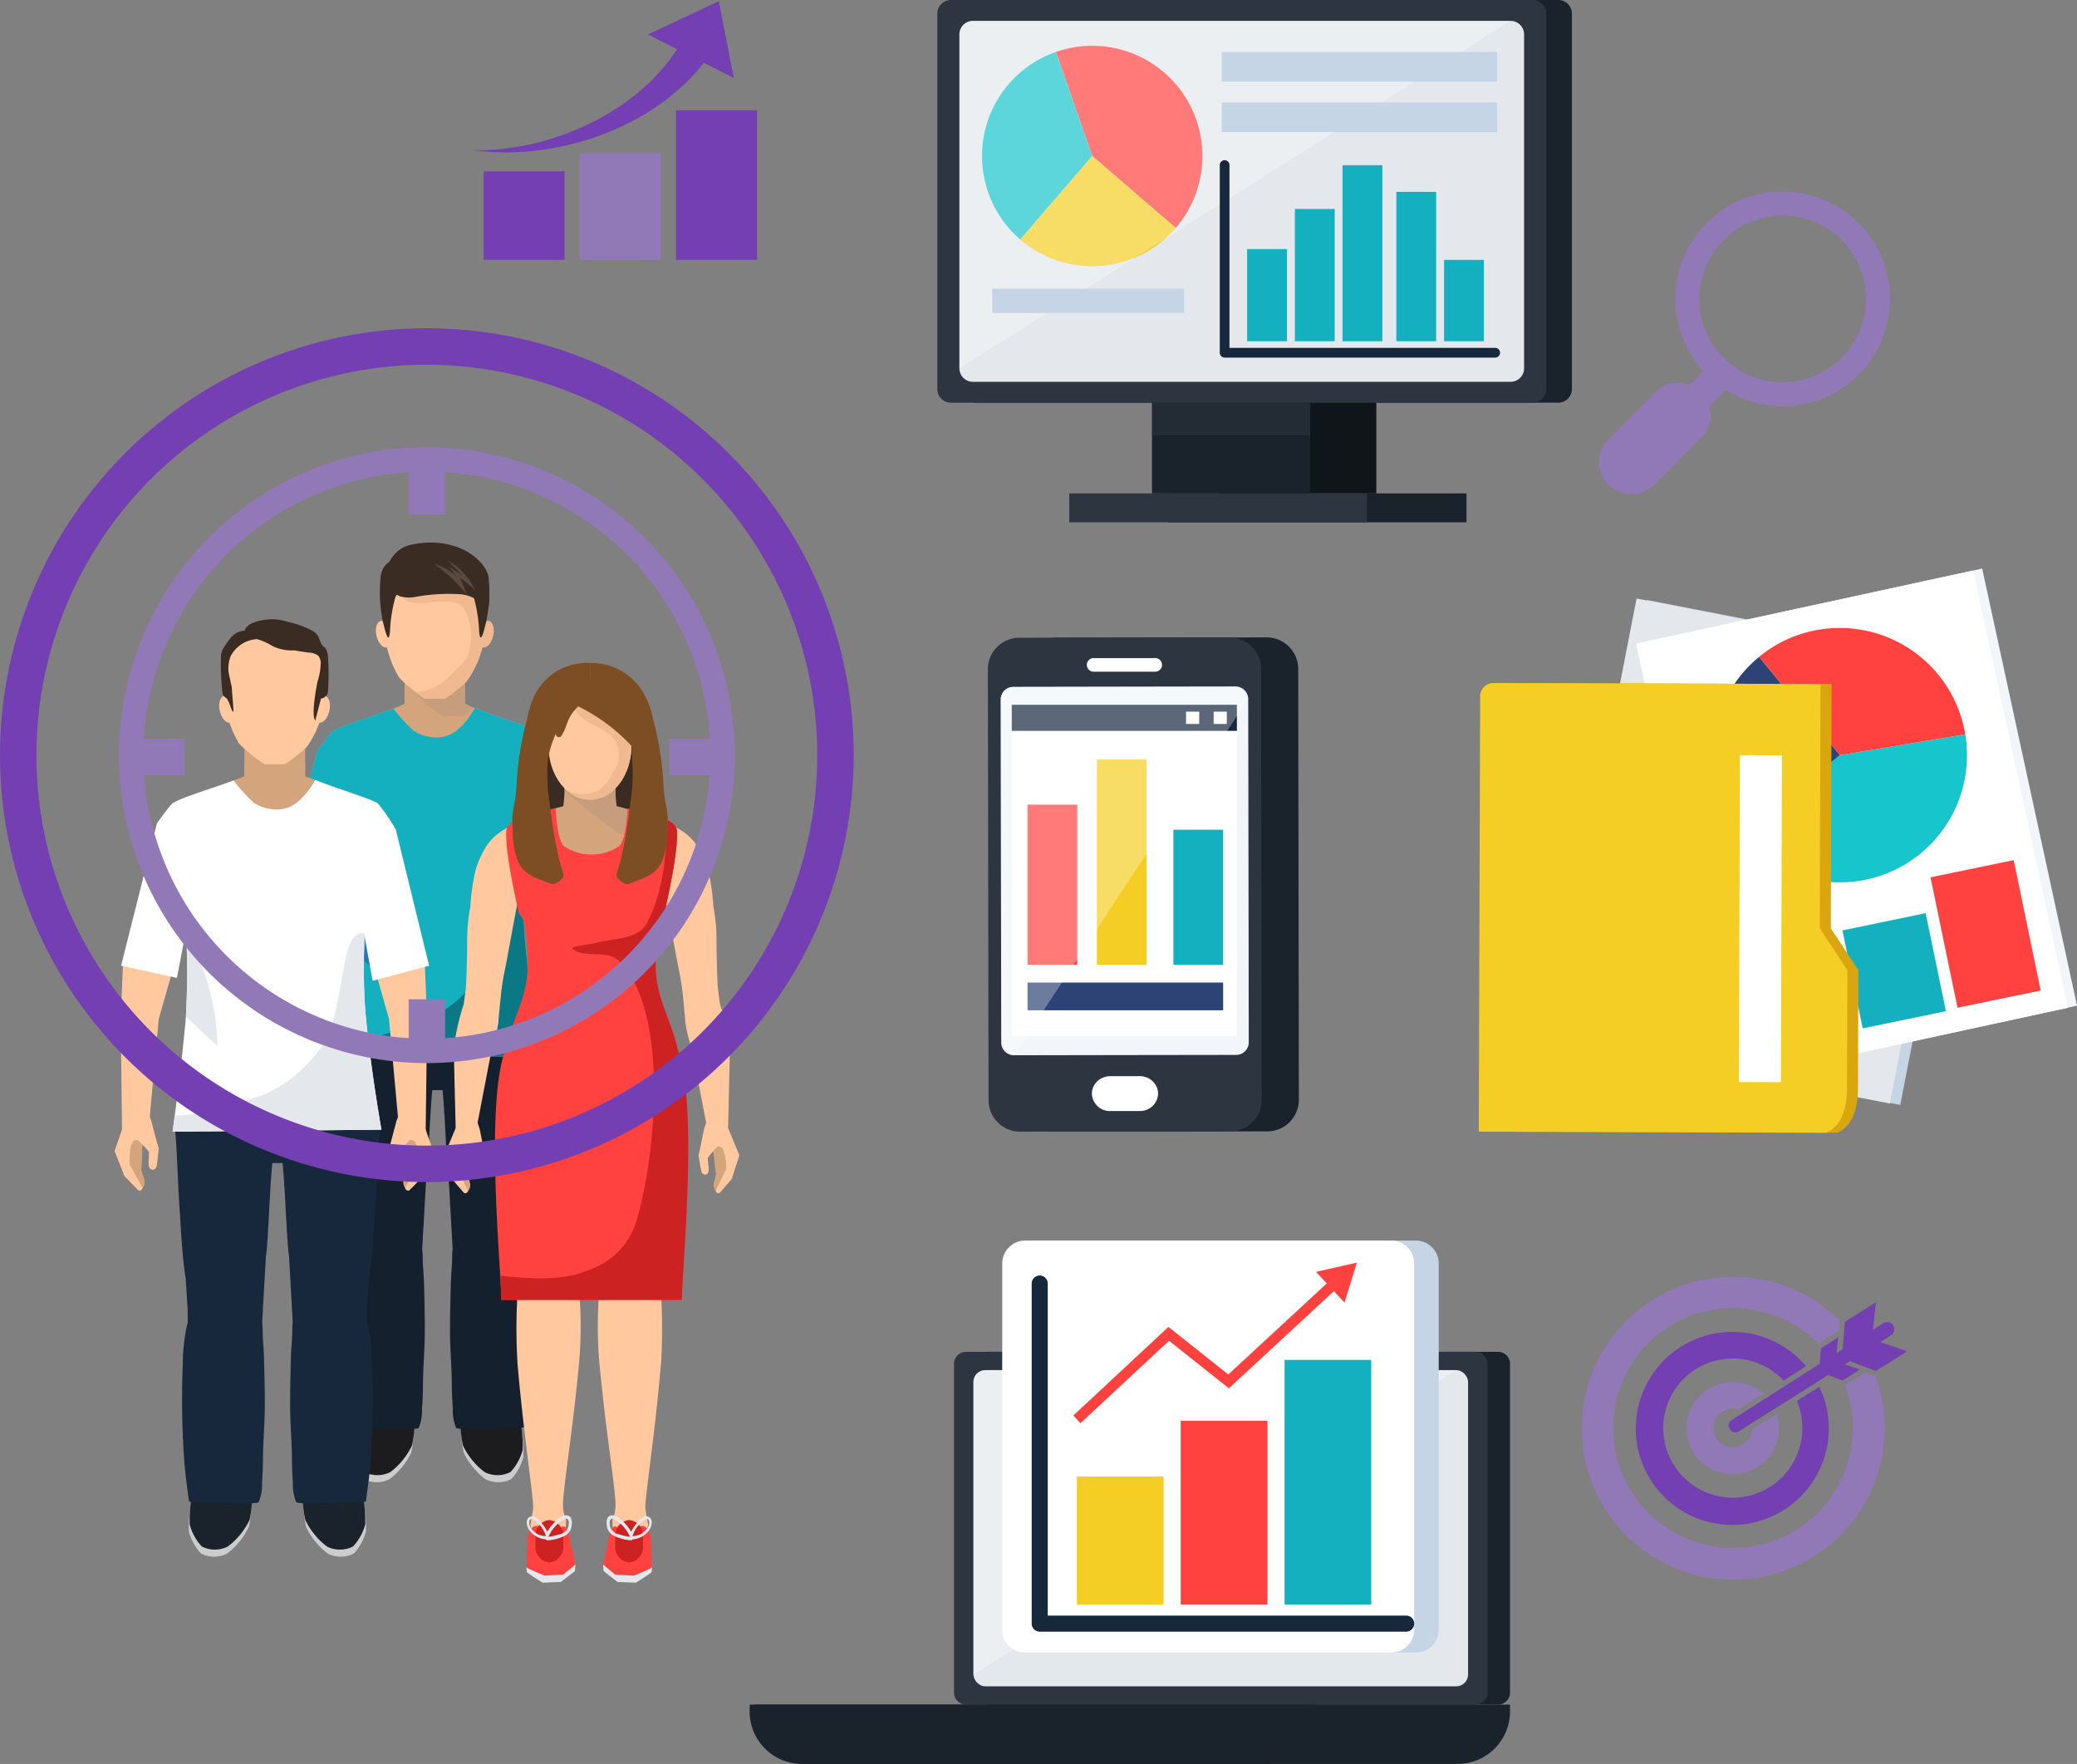 <svg xmlns="http://www.w3.org/2000/svg" width="186.968" height="158.766" viewBox="0 0 186.968 158.766">
  <rect x="0" y="0" width="186.968" height="158.766" fill="#808080" stroke="none"/>
  <g id="Grupo_29298" data-name="Grupo 29298" transform="translate(-230.362 1.243)">
    <g id="Grupo_29297" data-name="Grupo 29297">
      <g id="Grupo_29243" data-name="Grupo 29243">
        <g id="Grupo_29203" data-name="Grupo 29203">
          <path id="Trazado_23376" data-name="Trazado 23376" d="M277.5,76.375l.754,4.12,5.059-1.352-2.989-12.207a17.2,17.2,0,0,0-1.576-2.309c-.009-.01-.025-.019-.035-.03-.408-.349-3.9-1.423-5.65-2.121a5.677,5.677,0,0,1-.834-.389v-3.76H266.78v3.76c-.934.594-5.842,1.941-6.518,2.54-.27.236-1.361,1.753-1.361,1.753l-3.207,12.763,5.007,1.1.823-4.3a75.44,75.44,0,0,1-.016,7.762c-.441,4.9-1.193,10.31-1.193,10.31l18.722-.175s-.978-5.489-1.429-10.5C277.35,80.453,277.524,77.576,277.5,76.375Z" fill="#d4a47d"/>
          <path id="Trazado_23377" data-name="Trazado 23377" d="M273.065,62.476a7.933,7.933,0,0,1-.834.639,1.031,1.031,0,0,1-.213.1H270.2a13.061,13.061,0,0,1-2.294-1.858,10.816,10.816,0,0,1-1.129-2.706v-.329h5.451v3.76A5.677,5.677,0,0,0,273.065,62.476Z" fill="#a88f7b" opacity="0.3" style="mix-blend-mode: multiply;isolation: isolate"/>
          <g id="Grupo_29191" data-name="Grupo 29191">
            <path id="Trazado_23378" data-name="Trazado 23378" d="M282.959,79.166l.2,4.859-.119,9.988-2.443-.823-.85-9.218-1.205-4.261Z" fill="#ffc89f"/>
          </g>
          <g id="Grupo_29192" data-name="Grupo 29192">
            <path id="Trazado_23379" data-name="Trazado 23379" d="M281.246,96.226l-.031-.814s-.017-.054-.045-.152a1.579,1.579,0,0,0-.033-.362.751.751,0,0,0,.336-.15,4.511,4.511,0,0,0,.531-.584c.045-.05.082-.105.121-.157a.437.437,0,0,0,.123-.11c.164.207.319.417.471.633.039.062.086.127.129.191l-.291.449c-.02.564-.049,1.835-.049,1.835l-.6,1.177s-.191,1.063-.4,1.161c-.045.022-.158-.008-.264-.144a1,1,0,0,1-.207-.785c.078-.257.274-.872.274-.872Z" fill="#d4a47d"/>
          </g>
          <g id="Grupo_29193" data-name="Grupo 29193">
            <path id="Trazado_23380" data-name="Trazado 23380" d="M280.323,97.475c-.168.021-.366-.128-.4-.433-.031-.216-.068-.6-.068-.6h0l-.1-.9c.086-.157.668-2.438.668-2.438l.407-1.031,1.468.073c-.013.033.274,1.969-.252,2.319a9.557,9.557,0,0,0-1.4,1.392s0,.6.016.786C280.707,97.279,280.518,97.453,280.323,97.475Z" fill="#ffc89f"/>
          </g>
          <path id="Trazado_23381" data-name="Trazado 23381" d="M281.668,92.21l.487.331.613.55.941,2.712-.881,2.248s-1.169,1.194-1.173,1.2a.242.242,0,0,1-.342.048.245.245,0,0,1-.024-.348l1.069-1.91s.164-2.536-.766-2.195C281.032,95.039,281.684,92.245,281.668,92.21Z" fill="#ffc89f"/>
          <g id="Grupo_29196" data-name="Grupo 29196">
            <g id="Grupo_29194" data-name="Grupo 29194">
              <path id="Trazado_23382" data-name="Trazado 23382" d="M262.221,127.283a12.267,12.267,0,0,0-.215,2.632,4.678,4.678,0,0,0,1.094,1.974,2.583,2.583,0,0,0,2.312.014,6.38,6.38,0,0,0,1.969-2.41,10.007,10.007,0,0,0,.225-2.21Z" fill="#ccc"/>
              <path id="Trazado_23383" data-name="Trazado 23383" d="M262.289,126.644a12.17,12.17,0,0,0-.211,2.637,4.634,4.634,0,0,0,1.092,1.972,2.584,2.584,0,0,0,2.311.012,6.463,6.463,0,0,0,1.97-2.409,10.344,10.344,0,0,0,.225-2.212Z" fill="#1c1c1f"/>
              <path id="Trazado_23384" data-name="Trazado 23384" d="M260.539,93.569c.022.417.075.832.1,1.242.133,1.95.174,3.914.3,5.869.127,1.91.211,3.826.453,5.728.037.281.078.564.115.845l.174,2.7.008,1.231c-.037.147-.071.3-.1.442a17.359,17.359,0,0,0-.344,3.317,78.035,78.035,0,0,0,.108,8.165c.043.7.1,1.408.187,2.109.057.442.268,2.018.268,2.018s6.074.293,6.244.047a4.206,4.206,0,0,0,.3-1.745c.051-.724.084-1.441.086-2.165.006-1.509.146-3.008.16-4.516.016-1.462-.027-2.917-.059-4.374-.017-.721-.086-1.441-.123-2.156a10.376,10.376,0,0,0-.048-1.17l.05-.919.287-5c.248-1.544.372-8.065.764-9.71.158-.662.4-1.3.584-1.956Z" fill="#15202e"/>
            </g>
            <g id="Grupo_29195" data-name="Grupo 29195">
              <path id="Trazado_23385" data-name="Trazado 23385" d="M277.262,127.283a12.139,12.139,0,0,1,.215,2.632,4.672,4.672,0,0,1-1.09,1.974,2.592,2.592,0,0,1-2.316.014,6.376,6.376,0,0,1-1.967-2.41,10.5,10.5,0,0,1-.227-2.21Z" fill="#ccc"/>
              <path id="Trazado_23386" data-name="Trazado 23386" d="M277.194,126.644a12.3,12.3,0,0,1,.213,2.637,4.677,4.677,0,0,1-1.092,1.972,2.585,2.585,0,0,1-2.311.012,6.414,6.414,0,0,1-1.969-2.409,10.162,10.162,0,0,1-.224-2.212Z" fill="#1c1c1f"/>
            </g>
            <path id="Trazado_23387" data-name="Trazado 23387" d="M269.45,93.658c.085.287.183.575.273.863h-1.588v2.356H270.2c.248,2.534.368,7.1.573,8.358l.283,5,.053.919c-.059.387-.034.805-.053,1.17-.035.715-.1,1.435-.121,2.156-.029,1.457-.074,2.912-.061,4.374.014,1.508.155,3.007.16,4.516,0,.724.041,1.441.086,2.165a4.192,4.192,0,0,0,.3,1.745c.168.246,6.244-.047,6.244-.047s.209-1.576.26-2.018c.092-.7.148-1.4.2-2.109a77.488,77.488,0,0,0,.1-8.165,17.042,17.042,0,0,0-.342-3.317c-.033-.147-.066-.295-.1-.442l.009-1.231.172-2.7c.041-.281.08-.564.117-.845.241-1.9.323-3.818.454-5.728.128-1.955.169-3.919.3-5.869.026-.379.072-.765.094-1.153Z" fill="#15202e"/>
          </g>
          <g id="Grupo_29198" data-name="Grupo 29198">
            <path id="Trazado_23388" data-name="Trazado 23388" d="M269.508,49.087c-4.262,0-4.525,3.443-4.525,6.506a9.371,9.371,0,0,0,1.318,4.164,13.217,13.217,0,0,0,2.3,1.86h1.812a12.514,12.514,0,0,0,1.971-1.554,9.157,9.157,0,0,0,1.643-4.47C274.028,52.53,274.028,49.087,269.508,49.087Z" fill="#ffc89f"/>
            <path id="Trazado_23389" data-name="Trazado 23389" d="M271.557,49.41a7.489,7.489,0,0,0,.039,2.722,4.03,4.03,0,0,0-1.467-.059c-1.054.112-2.4.663-3.451.246-.045-.019-.082.027-.066.072.259.8,1.683.685,2.322.619a9.068,9.068,0,0,1,2.213-.078,1.662,1.662,0,0,1,.97.589c.038.066.075.126.114.194a4.956,4.956,0,0,1,.263,3.9c-.263.8-1.146,1.414-1.769,2.124a4.68,4.68,0,0,1-3.01,1.294,3.63,3.63,0,0,0,.887.585h1.812a12.514,12.514,0,0,0,1.971-1.554,9.157,9.157,0,0,0,1.643-4.47C274.028,53.09,274.028,50.33,271.557,49.41Z" fill="#f0b990"/>
            <g id="Grupo_29197" data-name="Grupo 29197">
              <path id="Trazado_23390" data-name="Trazado 23390" d="M265.573,55.688c.152.661-.02,1.262-.387,1.344s-.779-.382-.934-1.045.022-1.26.391-1.341S265.424,55.026,265.573,55.688Z" fill="#ffc89f"/>
              <path id="Trazado_23391" data-name="Trazado 23391" d="M273.442,55.688c-.151.661.025,1.262.388,1.344s.778-.382.93-1.045-.023-1.26-.387-1.341S273.59,55.026,273.442,55.688Z" fill="#f0b990"/>
            </g>
            <path id="Trazado_23392" data-name="Trazado 23392" d="M274.328,50.571c-.607-1.819-2.627-2.491-4.849-2.383-2.219-.108-4.237.564-4.842,2.383a13.515,13.515,0,0,0,.182,4.1c.115.414.507,2.371.646.958a13.793,13.793,0,0,1,.488-3.124,1.466,1.466,0,0,1,1.973-.662,4.082,4.082,0,0,0,3.111,0,1.464,1.464,0,0,1,1.971.662,13.4,13.4,0,0,1,.486,3.124c.141,1.413.53-.544.649-.958A13.613,13.613,0,0,0,274.328,50.571Z" fill="#3b2c23"/>
            <path id="Trazado_23393" data-name="Trazado 23393" d="M273.946,49.806c-.92-1.433-3.315-2.66-6.379-2.058a2.843,2.843,0,0,0-2.153,1.589,1.569,1.569,0,0,0,.375,2.846,3.8,3.8,0,0,1,.582.25,3.141,3.141,0,0,0,1.256.073,16.82,16.82,0,0,1,4.3-.256,3.783,3.783,0,0,1,2.379,1.362C274.35,53.665,274.662,50.921,273.946,49.806Z" fill="#3b2c23"/>
          </g>
          <g id="Grupo_29199" data-name="Grupo 29199">
            <path id="Trazado_23394" data-name="Trazado 23394" d="M255.893,79.166l-.2,4.859.127,9.988,2.439-.823.848-9.218,1.207-4.261Z" fill="#ffc89f"/>
          </g>
          <g id="Grupo_29200" data-name="Grupo 29200">
            <path id="Trazado_23395" data-name="Trazado 23395" d="M257.612,96.226l.029-.814s.019-.054.047-.152a1.989,1.989,0,0,1,.029-.362.767.767,0,0,1-.332-.15,4.534,4.534,0,0,1-.533-.584,1.414,1.414,0,0,1-.119-.157.494.494,0,0,1-.129-.11c-.154.207-.317.417-.465.633-.041.062-.086.127-.131.191l.293.449c.02.564.049,1.835.049,1.835l.6,1.177s.183,1.063.4,1.161c.041.022.156-.008.262-.144a1,1,0,0,0,.209-.785l-.278-.872Z" fill="#d4a47d"/>
          </g>
          <g id="Grupo_29201" data-name="Grupo 29201">
            <path id="Trazado_23396" data-name="Trazado 23396" d="M257.612,96.226l.029-.814s.019-.054.047-.152a1.989,1.989,0,0,1,.029-.362.767.767,0,0,1-.332-.15,4.534,4.534,0,0,1-.533-.584,1.414,1.414,0,0,1-.119-.157.494.494,0,0,1-.129-.11c-.154.207-.317.417-.465.633-.041.062-.086.127-.131.191l.293.449c.02.564.049,1.835.049,1.835l.6,1.177s.183,1.063.4,1.161c.041.022.156-.008.262-.144a1,1,0,0,0,.209-.785l-.278-.872Z" fill="#d4a47d"/>
          </g>
          <path id="Trazado_23397" data-name="Trazado 23397" d="M277.5,76.375l.754,4.12,5.059-1.352-2.989-12.207a17.2,17.2,0,0,0-1.576-2.309.283.283,0,0,0-.035-.03c-.406-.347-3.857-1.406-5.611-2.111-.069.108-1.237,2.359-2.908,2.6a3.727,3.727,0,0,1-2.6-.555,16.45,16.45,0,0,1-1.826-1.995c-1.762.663-4.975,1.609-5.51,2.088-.266.236-1.361,1.753-1.361,1.753l-3.207,12.763,5.007,1.1.823-4.3a75.44,75.44,0,0,1-.016,7.762c-.441,4.9-1.193,10.31-1.193,10.31l18.722-.175s-.978-5.489-1.429-10.5C277.35,80.453,277.524,77.579,277.5,76.375Z" fill="#14b0bf"/>
          <path id="Trazado_23398" data-name="Trazado 23398" d="M264.346,86.319a21.4,21.4,0,0,0-2.826-10.17,66.608,66.608,0,0,1-.008,7.52C262.44,84.614,263.407,85.509,264.346,86.319Z" fill="#2278ba"/>
          <path id="Trazado_23399" data-name="Trazado 23399" d="M277.492,77.4a2.93,2.93,0,0,0-.031,1.213,2.93,2.93,0,0,1,.031-1.213c.01-.41.016-.758.01-1.022l.078.453c.049-.409,0-.69-.386-.61-.8.091-1.241,1.507-1.418,2.57-.707,3.369-.8,6.736-3.367,9.13a11.666,11.666,0,0,1-3.807,2.74c-2.576.885-5.295,1.917-8.092,1.9-.119.907-.2,1.454-.2,1.454l18.722-.175s-.978-5.489-1.429-10.5A55.98,55.98,0,0,1,277.492,77.4Z" fill="#0b7885"/>
          <g id="Grupo_29202" data-name="Grupo 29202">
            <path id="Trazado_23400" data-name="Trazado 23400" d="M258.534,97.475c.169.021.367-.128.408-.433.025-.216.068-.6.068-.6h0l.1-.9c-.084-.157-.672-2.438-.672-2.438l-.4-1.031-1.472.073c.019.033-.278,1.969.25,2.319a9.488,9.488,0,0,1,1.408,1.392s0,.6-.016.786C258.147,97.279,258.338,97.453,258.534,97.475Z" fill="#ffc89f"/>
          </g>
          <path id="Trazado_23401" data-name="Trazado 23401" d="M257.188,92.21l-.483.331-.619.55-.939,2.712.881,2.248,1.168,1.2a.242.242,0,1,0,.379-.3l-1.077-1.91s-.164-2.536.768-2.195C257.826,95.039,257.174,92.245,257.188,92.21Z" fill="#ffc89f"/>
        </g>
        <g id="Grupo_29224" data-name="Grupo 29224">
          <path id="Trazado_23402" data-name="Trazado 23402" d="M283.057,105.713a13.876,13.876,0,0,1-6.217.207c-.553,2.113.414,4.851.213,7.837a52.07,52.07,0,0,0-.1,7.776c.086,1.061.188,2.091.293,3.094h0c.02.174.038.345.051.52.008.061.016.131.024.194h0c.492,4.532,1.031,8.171,1.039,9.071,0,.182-.135.945-.258,1.588a12.013,12.013,0,0,0,1.084,2.991l1.889-1.575a7.2,7.2,0,0,0,.248-1.857,3.278,3.278,0,0,1-.28-1.359c-.019-.987.528-4.5,1.036-8.859h0c.133-1.157.266-2.376.383-3.627a37.479,37.479,0,0,0-.054-7.666C282.09,110.957,283.643,107.956,283.057,105.713Z" fill="#ffc89f"/>
          <path id="Trazado_23403" data-name="Trazado 23403" d="M289.967,105.92a13.884,13.884,0,0,1-6.219-.207c-.588,2.243.965,5.244.649,8.335a37.985,37.985,0,0,0-.055,7.666c.1,1,.2,1.968.315,2.913h-.01c.535,4.69,1.14,8.532,1.121,9.573a3.2,3.2,0,0,1-.279,1.359,6.966,6.966,0,0,0,.25,1.857l1.89,1.575a12.108,12.108,0,0,0,1.08-2.991c-.121-.643-.256-1.406-.256-1.588,0-.948.61-4.923,1.112-9.785h0c.1-1,.2-2.033.3-3.094a51.934,51.934,0,0,0-.106-7.776C289.549,110.771,290.524,108.033,289.967,105.92Z" fill="#ffc89f"/>
          <path id="Trazado_23404" data-name="Trazado 23404" d="M288.992,63.674a5.38,5.38,0,0,0-5.47-5.241V68.914A5.378,5.378,0,0,0,288.992,63.674Z" fill="#7d4e24"/>
          <path id="Trazado_23405" data-name="Trazado 23405" d="M283.475,58.429a5.252,5.252,0,1,0,0,10.489c.012,0,.029,0,.047,0V58.433C283.5,58.433,283.487,58.429,283.475,58.429Z" fill="#7d4e24"/>
          <g id="Grupo_29206" data-name="Grupo 29206">
            <path id="Trazado_23406" data-name="Trazado 23406" d="M278.559,79.657c-.057.222-.111.437-.166.656A2.519,2.519,0,0,0,278.559,79.657Z" fill="#ffc89f"/>
            <path id="Trazado_23407" data-name="Trazado 23407" d="M277.534,81.213a1.866,1.866,0,0,0,.093-.317.284.284,0,0,1-.189.112C277.473,81.075,277.5,81.146,277.534,81.213Z" fill="#ffc89f"/>
            <path id="Trazado_23408" data-name="Trazado 23408" d="M278.53,72.754a4.931,4.931,0,0,0-3.471,1.149,4.661,4.661,0,0,0-1.139,1.4c-.015.032-.033.063-.051.1a8.118,8.118,0,0,0-.679,1.6,19.116,19.116,0,0,0-.487,3.34,16.453,16.453,0,0,0-.287,3.361c.006.624-.06,3.6-.138,4.157-.065.422-.116.848-.168,1.268a20.208,20.208,0,0,0-.723,2.844,4.778,4.778,0,0,0-.172,1.334c0,.2.166,7.007.166,7.007l1.885-.048,1.365-7.089a13.763,13.763,0,0,0,.592-2.392c0-.175.16-1.792.225-2.413A21.186,21.186,0,0,1,275.821,86c.152-.733.974-5.277,1.136-6.013l.078.458a.141.141,0,0,1,.141.029c.256-.469.529-.921.781-1.393.129-.331.244-.665.35-1a6.152,6.152,0,0,0-.371-.852.122.122,0,0,0-.033-.008,2.529,2.529,0,0,1-1.446-1.915,1.734,1.734,0,0,0-.306-.79.45.45,0,0,1-.035-.038,4.121,4.121,0,0,1,.835-.323,7.41,7.41,0,0,1,1.583-.173C279.246,73.948,279.211,72.835,278.53,72.754Z" fill="#ffc89f"/>
            <g id="Grupo_29204" data-name="Grupo 29204">
              <path id="Trazado_23409" data-name="Trazado 23409" d="M272.621,103.272l.071-.745.054-.142a1.574,1.574,0,0,1,.049-.335.613.613,0,0,1-.3-.154,4.6,4.6,0,0,1-.456-.574,1.165,1.165,0,0,1-.107-.148.43.43,0,0,1-.109-.108c-.159.183-.317.368-.469.561-.041.052-.082.111-.135.167l.254.433c-.016.523-.06,1.7-.06,1.7l.49,1.129s.109.988.3,1.093c.041.018.149,0,.25-.124a.9.9,0,0,0,.235-.717c-.059-.233-.209-.819-.209-.819Z" fill="#d4a47d"/>
            </g>
            <g id="Grupo_29205" data-name="Grupo 29205">
              <path id="Trazado_23410" data-name="Trazado 23410" d="M273.4,104.48c.162.028.349-.1.4-.369.037-.2.094-.556.094-.556h0l.138-.822c-.062-.153-.474-2.293-.474-2.293l-.315-.977-1.371-.011c.016.031-.365,1.8.106,2.157a9.11,9.11,0,0,1,1.224,1.367s-.037.555-.058.728C273.057,104.275,273.223,104.452,273.4,104.48Z" fill="#ffc89f"/>
            </g>
            <path id="Trazado_23411" data-name="Trazado 23411" d="M272.451,99.535l-.468.284-.6.471-1.025,2.455.691,2.13,1.014,1.177a.229.229,0,0,0,.316.058.232.232,0,0,0,.049-.318l-.887-1.832s-.01-2.345.83-1.985C272.881,102.193,272.436,99.571,272.451,99.535Z" fill="#ffc89f"/>
          </g>
          <g id="Grupo_29209" data-name="Grupo 29209">
            <path id="Trazado_23412" data-name="Trazado 23412" d="M295.9,91.965a22.2,22.2,0,0,0-.731-2.844c-.053-.42-.105-.846-.164-1.268-.084-.562-.144-3.533-.144-4.157a16.043,16.043,0,0,0-.286-3.361,19.023,19.023,0,0,0-.484-3.34,8.162,8.162,0,0,0-.676-1.6l-.058-.1a4.506,4.506,0,0,0-1.141-1.4,4.918,4.918,0,0,0-3.465-1.149c-.685.081-.713,1.194,0,1.23a7.331,7.331,0,0,1,1.576.173,4.145,4.145,0,0,1,.838.323.191.191,0,0,1-.037.038,1.78,1.78,0,0,0-.306.79,2.531,2.531,0,0,1-1.448,1.915.332.332,0,0,0-.035.008,6.794,6.794,0,0,0-.582,1.6c-.24,1.094,1.565,1.154,1.565,1.156.16.736.988,5.28,1.138,6.013a22.433,22.433,0,0,1,.377,2.363c.065.621.217,2.238.217,2.413a13.263,13.263,0,0,0,.594,2.392l1.363,7.089,1.893.048s.158-6.8.158-7.007A5,5,0,0,0,295.9,91.965Z" fill="#ffc89f"/>
            <g id="Grupo_29207" data-name="Grupo 29207">
              <path id="Trazado_23413" data-name="Trazado 23413" d="M294.664,103.272l-.078-.745a1.318,1.318,0,0,0-.049-.142,1.768,1.768,0,0,0-.045-.335.605.605,0,0,0,.3-.154,4.368,4.368,0,0,0,.459-.574,1.168,1.168,0,0,0,.108-.148.439.439,0,0,0,.111-.108c.156.183.313.368.461.561.049.052.088.111.137.167l-.248.433c.015.523.054,1.7.054,1.7l-.49,1.129s-.1.988-.3,1.093c-.037.018-.148,0-.25-.124a.911.911,0,0,1-.232-.717c.057-.233.207-.819.207-.819Z" fill="#d4a47d"/>
            </g>
            <g id="Grupo_29208" data-name="Grupo 29208">
              <path id="Trazado_23414" data-name="Trazado 23414" d="M293.879,104.48c-.15.028-.345-.1-.4-.369-.039-.2-.1-.556-.1-.556h0l-.139-.822c.063-.153.485-2.293.485-2.293l.312-.977,1.362-.011c-.012.031.365,1.8-.1,2.157a9.327,9.327,0,0,0-1.223,1.367s.03.555.057.728C294.223,104.275,294.059,104.452,293.879,104.48Z" fill="#ffc89f"/>
            </g>
            <path id="Trazado_23415" data-name="Trazado 23415" d="M294.832,99.535l.465.284.606.471,1.019,2.455-.691,2.13s-1.014,1.173-1.02,1.177a.221.221,0,0,1-.31.058.227.227,0,0,1-.049-.318l.887-1.832s0-2.345-.827-1.985C294.4,102.193,294.846,99.571,294.832,99.535Z" fill="#ffc89f"/>
          </g>
          <g id="Grupo_29222" data-name="Grupo 29222">
            <g id="Grupo_29215" data-name="Grupo 29215">
              <g id="Grupo_29214" data-name="Grupo 29214">
                <g id="Grupo_29211" data-name="Grupo 29211">
                  <g id="Grupo_29210" data-name="Grupo 29210">
                    <path id="Trazado_23416" data-name="Trazado 23416" d="M284.657,139.581l.035.582,1.258.982,1.65.064s1.072-.653,1.42-.949l.037-.423-.281-1.345Z" fill="#e4e8ed"/>
                  </g>
                </g>
                <g id="Grupo_29213" data-name="Grupo 29213">
                  <g id="Grupo_29212" data-name="Grupo 29212">
                    <path id="Trazado_23417" data-name="Trazado 23417" d="M288.637,136.361c-.637-.755-1.289.415-1.969.232-.373-.1-.81-.593-1.1-.394a1.192,1.192,0,0,0-.332.639l-.576,2.743s1.089.91,1.1.91,1.67.087,1.67.087,1.4-.574,1.631-.741l-.115-2.889Z" fill="#ff4140"/>
                  </g>
                </g>
              </g>
              <path id="Trazado_23418" data-name="Trazado 23418" d="M288.244,137.864a1.4,1.4,0,0,1-1.252,1.522h0a1.4,1.4,0,0,1-1.253-1.522v-.77a1.4,1.4,0,0,1,1.253-1.521h0a1.4,1.4,0,0,1,1.252,1.521Z" fill="#cc2221"/>
              <path id="Trazado_23419" data-name="Trazado 23419" d="M288.715,135.266c-.389-.152-.822.352-1.035.6a2.932,2.932,0,0,0-.5.758,3.529,3.529,0,0,0-.5-.683c-.291-.331-.756-.808-1.236-.79-.575.014-.512.8-.4,1.179a1.2,1.2,0,0,0,.668.7,4.073,4.073,0,0,0,1.448.366.156.156,0,0,0,.148-.087,2,2,0,0,0,1.483-.82C289.026,136.179,289.207,135.457,288.715,135.266Zm-3.39,1.022c-.127-.284-.172-.992.308-.808a3.417,3.417,0,0,1,1.438,1.6,5.523,5.523,0,0,1-1.016-.229A1.026,1.026,0,0,1,285.325,136.288Zm3.279.062a1.566,1.566,0,0,1-1.3.664V137a2.759,2.759,0,0,1,1.16-1.5.223.223,0,0,1,.323.137A.777.777,0,0,1,288.6,136.35Z" fill="#e4e8ed"/>
            </g>
            <g id="Grupo_29221" data-name="Grupo 29221">
              <g id="Grupo_29220" data-name="Grupo 29220">
                <g id="Grupo_29217" data-name="Grupo 29217">
                  <g id="Grupo_29216" data-name="Grupo 29216">
                    <path id="Trazado_23420" data-name="Trazado 23420" d="M282.153,139.581l-.037.582-1.266.982-1.643.064s-1.072-.653-1.42-.949l-.035-.423.28-1.345Z" fill="#e4e8ed"/>
                  </g>
                </g>
                <g id="Grupo_29219" data-name="Grupo 29219">
                  <g id="Grupo_29218" data-name="Grupo 29218">
                    <path id="Trazado_23421" data-name="Trazado 23421" d="M278.172,136.361c.637-.755,1.289.415,1.959.232.381-.1.819-.593,1.113-.394a1.2,1.2,0,0,1,.329.639l.58,2.743s-1.094.91-1.106.91-1.662.087-1.662.087-1.4-.574-1.633-.741l.108-2.889Z" fill="#ff4140"/>
                  </g>
                </g>
              </g>
              <path id="Trazado_23422" data-name="Trazado 23422" d="M278.559,137.864a1.4,1.4,0,0,0,1.254,1.522h0a1.408,1.408,0,0,0,1.258-1.522v-.77a1.409,1.409,0,0,0-1.258-1.521h0a1.4,1.4,0,0,0-1.254,1.521Z" fill="#cc2221"/>
              <path id="Trazado_23423" data-name="Trazado 23423" d="M278.02,136.493a2.014,2.014,0,0,0,1.482.82.167.167,0,0,0,.155.087,4.127,4.127,0,0,0,1.449-.366,1.2,1.2,0,0,0,.662-.7c.107-.375.164-1.165-.4-1.179-.482-.018-.947.459-1.238.79a3.294,3.294,0,0,0-.5.683,2.983,2.983,0,0,0-.5-.758c-.217-.251-.648-.755-1.037-.6C277.6,135.457,277.78,136.179,278.02,136.493Zm2.734.354a5.5,5.5,0,0,1-1.019.229,3.383,3.383,0,0,1,1.439-1.6c.481-.184.434.524.307.808A1.015,1.015,0,0,1,280.754,136.847Zm-2.734-1.21a.226.226,0,0,1,.326-.137A2.752,2.752,0,0,1,279.5,137v.012a1.551,1.551,0,0,1-1.3-.664A.78.78,0,0,1,278.02,135.637Z" fill="#e4e8ed"/>
            </g>
          </g>
          <path id="Trazado_23424" data-name="Trazado 23424" d="M288.893,64.248h-2.684l.051-.32-8.205.32c-2.7,13.954.361,14.124,4.537,14.124.125,0,1.266-.017,1.391-.022s.242.022.373.022C288.526,78.372,291.6,78.2,288.893,64.248Z" fill="#3b2c23"/>
          <path id="Trazado_23425" data-name="Trazado 23425" d="M285.881,71.332c.041.249.082.514.137.8h-5.092c.059-.284.1-.549.139-.8a9.654,9.654,0,0,0,.109-1.428v-.033a11.8,11.8,0,0,0-.248-2.105h5.092c-.086.444-.145.831-.184,1.2A8.432,8.432,0,0,0,285.881,71.332Z" fill="#d4a47d"/>
          <path id="Trazado_23426" data-name="Trazado 23426" d="M289.008,73.475c0,1.316-2.48,2.385-5.533,2.385s-5.539-1.069-5.539-2.385c0-.941,1.283-1.757,3.129-2.143a11.2,11.2,0,0,1,1.515-.207c.287-.019.584-.027.9-.027a11.953,11.953,0,0,1,2.406.234,8.442,8.442,0,0,1,1.217.344h0C288.268,72.11,289.008,72.758,289.008,73.475Z" fill="#d4a47d"/>
          <path id="Trazado_23427" data-name="Trazado 23427" d="M287.123,74.115c-.547.045-1.974-.947-3.3-1.985-.44-.339-.866-.691-1.243-1-.728-.607-1.279-1.094-1.406-1.221-.017-.016-.027-.025-.027-.028a.107.107,0,0,0,.027,0c.326-.074,3.615-.823,4.66-.908a8.432,8.432,0,0,0,.047,2.369,8.442,8.442,0,0,1,1.217.344h0C287.459,72.89,287.67,74.069,287.123,74.115Z" fill="#a88f7b" opacity="0.3" style="mix-blend-mode: multiply;isolation: isolate"/>
          <path id="Trazado_23428" data-name="Trazado 23428" d="M287.2,65.868c0,2.687-1.668,4.866-3.73,4.866s-3.74-2.179-3.74-4.866.22-5.7,3.74-5.7C287.2,60.164,287.2,63.182,287.2,65.868Z" fill="#ffc89f"/>
          <path id="Trazado_23429" data-name="Trazado 23429" d="M283.475,60.164a3.867,3.867,0,0,0-1.975.457,3.626,3.626,0,0,0,1.569,2.98c1.007.621,2.015.883,2.683,1.865a2.54,2.54,0,0,1-.172,2.759.322.322,0,0,1-.025.036,3.973,3.973,0,0,1-1.234,1.572,2.845,2.845,0,0,1-2.946.009.52.52,0,0,0-.093-.038,3.187,3.187,0,0,0,2.193.93c2.062,0,3.73-2.179,3.73-4.866S287.2,60.164,283.475,60.164Z" fill="#f0b990"/>
          <g id="Grupo_29223" data-name="Grupo 29223">
            <path id="Trazado_23430" data-name="Trazado 23430" d="M280.145,65.319c.127.563-.026,1.07-.332,1.146s-.666-.33-.793-.89.017-1.068.332-1.136S280.016,64.764,280.145,65.319Z" fill="#ffc89f"/>
          </g>
          <path id="Trazado_23431" data-name="Trazado 23431" d="M283.762,59.553c-1.787,1.816-2.859,1.949-1.719,2.609a16.4,16.4,0,0,1,5.186,3.758c.236.281.633-3.464-.379-5.058S284.262,59.045,283.762,59.553Z" fill="#7d4e24"/>
          <path id="Trazado_23432" data-name="Trazado 23432" d="M291.356,93.179h.006c-.647-2.908-2.069-4.709-1.971-7.764a15.443,15.443,0,0,1,.353-3.781,1.817,1.817,0,0,1,.411-.634s1.341-5.632,1.134-7.525c-.144-1.325-4.439-1.957-4.439-1.957s-.086,2.8-.756,3.407a4.462,4.462,0,0,1-4.955,0c-.67-.609-.756-3.407-.756-3.407s-4.289.632-4.435,1.957c-.2,1.893,1.134,7.525,1.134,7.525a1.776,1.776,0,0,1,.41.634,15.148,15.148,0,0,1,.346,3.781c.106,3.055-1.318,4.856-1.961,7.764h0c-1.939,5.067-.326,20.62-.392,22.58h16.259C291.68,113.8,293.291,98.246,291.356,93.179Z" fill="#ff4140"/>
          <path id="Trazado_23433" data-name="Trazado 23433" d="M291.356,93.179h.006c-.647-2.908-2.069-4.709-1.971-7.764a15.443,15.443,0,0,1,.353-3.781,1.817,1.817,0,0,1,.411-.634s1.341-5.632,1.134-7.525c-.037-.345-.363-.648-.82-.9-.158,3.154-.369,6.349-1.82,9.166-.8,1.6-2.848,1.424-4.539,1.87-.623.176-2.61.306-2.166.573,1.158.891,3.056-.042,4.213,1.12,4.537,4.712,3.2,17.883,1.427,23.578a6.724,6.724,0,0,1-4.187,4.177c-2.528,1.06-5.285.779-8.043.528.094.992.146,1.755.135,2.171h16.259C291.68,113.8,293.291,98.246,291.356,93.179Z" fill="#cc2221"/>
          <path id="Trazado_23434" data-name="Trazado 23434" d="M283.9,60.775c-.047-.576-.7-.789-1.141-1.013a3.208,3.208,0,0,0-1.334-.3,2.9,2.9,0,0,0-1.945.636,6.707,6.707,0,0,0-1.668,3.368,27.676,27.676,0,0,0-.955,6.014,12.515,12.515,0,0,1-.174,1.487,9.065,9.065,0,0,0-.2,1.447,7.071,7.071,0,0,0,.041.947,5.956,5.956,0,0,0,.017.984,6.984,6.984,0,0,0,.42,1.862c.528,1.347,1.858,1.65,3.065,2.119.326.131,1.109-.535,1.066-.772-.1-.522-.3-1.019-.416-1.534-.131-.566-.244-1.138-.359-1.713-.207-1.144-.354-2.3-.5-3.449a15.625,15.625,0,0,1-.156-3.456,7.517,7.517,0,0,1,.371-1.68c.091-.254.183-.5.285-.757.023-.045.041-.1.066-.147.012.047.03.089.041.132a.271.271,0,0,0,.459.058c.467-.658.518-1.489,1.039-2.117a5.643,5.643,0,0,1,1.25-1.2.623.623,0,0,0,.207-.066c.014-.007.041-.023.063-.032a.909.909,0,0,0,.127-.08c.017-.009.041-.015.066-.025a.151.151,0,0,0,.117-.162A.813.813,0,0,0,283.9,60.775Z" fill="#7d4e24"/>
          <path id="Trazado_23435" data-name="Trazado 23435" d="M290.469,72.412a9.293,9.293,0,0,0-.2-1.447,11.743,11.743,0,0,1-.178-1.487,27.194,27.194,0,0,0-.951-6.014,6.663,6.663,0,0,0-1.676-3.368,2.88,2.88,0,0,0-1.939-.636,3.249,3.249,0,0,0-1.34.3c-.44.224-1.094.437-1.129,1.013a.608.608,0,0,0,0,.172c.094.066.187.137.281.2a6.857,6.857,0,0,0,.94.547,7.308,7.308,0,0,1,1.935,1.329,3.319,3.319,0,0,1,.936,1.7c.07.431.109,2.279.138,2.677a15.5,15.5,0,0,1-.152,3.456c-.147,1.153-.3,2.305-.508,3.449-.109.575-.224,1.147-.355,1.713-.116.515-.319,1.012-.414,1.534-.045.237.738.9,1.066.772,1.207-.469,2.539-.772,3.063-2.119a6.756,6.756,0,0,0,.418-1.862,6.174,6.174,0,0,0,.023-.984A7.058,7.058,0,0,0,290.469,72.412Z" fill="#7d4e24"/>
        </g>
        <g id="Grupo_29239" data-name="Grupo 29239">
          <g id="Grupo_29238" data-name="Grupo 29238">
            <g id="Grupo_29237" data-name="Grupo 29237">
              <g id="Grupo_29225" data-name="Grupo 29225">
                <path id="Trazado_23436" data-name="Trazado 23436" d="M268.606,85.648l.2,4.886-.125,10.032-2.455-.831-.844-9.255L264.168,86.2Z" fill="#ffc89f"/>
              </g>
              <g id="Grupo_29226" data-name="Grupo 29226">
                <path id="Trazado_23437" data-name="Trazado 23437" d="M266.881,102.781l-.029-.809s-.018-.064-.047-.156a2.287,2.287,0,0,0-.031-.37.7.7,0,0,0,.338-.144,5.288,5.288,0,0,0,.531-.592,1.539,1.539,0,0,0,.121-.151.62.62,0,0,0,.129-.114c.156.205.316.417.469.635.043.061.084.128.129.189l-.3.453c-.018.569-.043,1.84-.043,1.84l-.6,1.189s-.185,1.066-.4,1.159c-.045.022-.158-.006-.264-.139a.99.99,0,0,1-.209-.793c.084-.257.279-.867.279-.867Z" fill="#d4a47d"/>
              </g>
              <g id="Grupo_29227" data-name="Grupo 29227">
                <path id="Trazado_23438" data-name="Trazado 23438" d="M265.955,104.039c-.166.018-.371-.132-.408-.436-.027-.221-.066-.6-.066-.6h0l-.1-.9c.078-.159.668-2.447.668-2.447l.4-1.036,1.483.075c-.018.034.271,1.976-.256,2.325a9.929,9.929,0,0,0-1.41,1.4s0,.6.019.791C266.342,103.84,266.151,104.015,265.955,104.039Z" fill="#ffc89f"/>
              </g>
              <path id="Trazado_23439" data-name="Trazado 23439" d="M267.3,98.75l.488.334.617.552.946,2.721-.883,2.252s-1.17,1.208-1.176,1.208a.239.239,0,0,1-.346.044.245.245,0,0,1-.031-.344S268,103.6,268,103.6s.162-2.543-.765-2.206C266.666,101.593,267.323,98.79,267.3,98.75Z" fill="#ffc89f"/>
              <g id="Grupo_29230" data-name="Grupo 29230">
                <g id="Grupo_29228" data-name="Grupo 29228">
                  <path id="Trazado_23440" data-name="Trazado 23440" d="M247.582,133.968a12.068,12.068,0,0,0-.218,2.643,4.628,4.628,0,0,0,1.1,1.979,2.585,2.585,0,0,0,2.319.015,6.468,6.468,0,0,0,1.976-2.422,10.253,10.253,0,0,0,.227-2.215Z" fill="#ccc"/>
                  <path id="Trazado_23441" data-name="Trazado 23441" d="M247.655,133.331a11.615,11.615,0,0,0-.217,2.638,4.6,4.6,0,0,0,1.092,1.983,2.589,2.589,0,0,0,2.322.013,6.478,6.478,0,0,0,1.98-2.419,10.243,10.243,0,0,0,.223-2.215Z" fill="#1a222b"/>
                  <path id="Trazado_23442" data-name="Trazado 23442" d="M246.1,100.115c.023.416.072.837.1,1.247.134,1.962.175,3.926.308,5.891.131,1.922.207,3.843.451,5.756.033.279.075.56.121.844l.17,2.709.012,1.24c-.043.148-.074.3-.113.447a17.084,17.084,0,0,0-.334,3.325,77.061,77.061,0,0,0,.1,8.2c.053.709.108,1.414.2,2.121.054.438.263,2.023.263,2.023s6.1.3,6.272.051a4.234,4.234,0,0,0,.3-1.754c.05-.735.082-1.446.086-2.176.005-1.513.148-3.021.162-4.533.013-1.461-.032-2.932-.067-4.395-.011-.719-.082-1.443-.119-2.167a10.917,10.917,0,0,0-.047-1.168l.047-.923.289-5.022c.252-1.553.371-8.1.77-9.748.158-.669.4-1.31.586-1.967Z" fill="#17283d"/>
                </g>
                <g id="Grupo_29229" data-name="Grupo 29229">
                  <path id="Trazado_23443" data-name="Trazado 23443" d="M263.092,133.968a12.25,12.25,0,0,1,.211,2.643,4.594,4.594,0,0,1-1.092,1.979,2.6,2.6,0,0,1-2.324.015,6.41,6.41,0,0,1-1.975-2.422,10.09,10.09,0,0,1-.224-2.215Z" fill="#ccc"/>
                  <path id="Trazado_23444" data-name="Trazado 23444" d="M263.018,133.331a11.909,11.909,0,0,1,.219,2.638,4.637,4.637,0,0,1-1.1,1.983,2.6,2.6,0,0,1-2.326.013,6.491,6.491,0,0,1-1.973-2.419,10.157,10.157,0,0,1-.226-2.215Z" fill="#1a222b"/>
                  <path id="Trazado_23445" data-name="Trazado 23445" d="M255.045,100.206c.186.625.41,1.238.563,1.876.392,1.647.517,8.195.773,9.748l.281,5.022.051.923c-.054.387-.033.812-.051,1.168-.031.724-.1,1.448-.119,2.167-.033,1.463-.074,2.934-.064,4.395.015,1.512.156,3.02.162,4.533,0,.73.039,1.441.084,2.176a4.268,4.268,0,0,0,.3,1.754c.17.247,6.273-.051,6.273-.051s.205-1.585.264-2.023c.09-.707.148-1.412.191-2.121a77.6,77.6,0,0,0,.1-8.2,17.091,17.091,0,0,0-.342-3.325c-.035-.151-.068-.3-.108-.447l.008-1.24.172-2.709c.045-.284.084-.565.125-.844.24-1.913.32-3.834.447-5.756.131-1.965.178-3.929.313-5.891.017-.381.07-.768.1-1.156Z" fill="#17283d"/>
                </g>
                <rect id="Rectángulo_4416" data-name="Rectángulo 4416" width="5.254" height="2.369" transform="translate(252.987 101.069)" fill="#17283d"/>
              </g>
              <rect id="Rectángulo_4417" data-name="Rectángulo 4417" width="5.469" height="4.816" transform="translate(252.362 64.237)" fill="#d4a47d"/>
              <path id="Trazado_23446" data-name="Trazado 23446" d="M258.737,68.963l-3.08,5.012-6.5-3.529,2.221-1.44.984-.376V67.388h5.469v1.25Z" fill="#d4a47d"/>
              <g id="Grupo_29232" data-name="Grupo 29232">
                <path id="Trazado_23447" data-name="Trazado 23447" d="M255.1,54.969c-4.275,0-4.543,3.452-4.543,6.533a9.416,9.416,0,0,0,1.324,4.177,12.889,12.889,0,0,0,2.311,1.864H256a12.648,12.648,0,0,0,1.981-1.559,9.187,9.187,0,0,0,1.65-4.482C259.635,58.421,259.635,54.969,255.1,54.969Z" fill="#ffc89f"/>
                <g id="Grupo_29231" data-name="Grupo 29231">
                  <path id="Trazado_23448" data-name="Trazado 23448" d="M251.477,62.445c.146.659-.024,1.263-.393,1.348s-.785-.382-.939-1.053.027-1.262.39-1.349S251.323,61.78,251.477,62.445Z" fill="#ffc89f"/>
                  <path id="Trazado_23449" data-name="Trazado 23449" d="M258.682,62.445c-.148.659.023,1.263.391,1.348s.785-.382.935-1.053-.025-1.262-.392-1.349S258.83,61.78,258.682,62.445Z" fill="#ffc89f"/>
                </g>
              </g>
              <g id="Grupo_29233" data-name="Grupo 29233">
                <path id="Trazado_23450" data-name="Trazado 23450" d="M241.426,85.648l-.2,4.886.123,10.032,2.453-.831.848-9.255,1.217-4.278Z" fill="#ffc89f"/>
              </g>
              <g id="Grupo_29234" data-name="Grupo 29234">
                <path id="Trazado_23451" data-name="Trazado 23451" d="M243.153,102.781l.029-.809s.018-.064.047-.156a1.767,1.767,0,0,1,.031-.37.693.693,0,0,1-.338-.144,5.1,5.1,0,0,1-.531-.592,1.585,1.585,0,0,1-.125-.151.7.7,0,0,1-.123-.114q-.24.308-.475.635c-.039.061-.08.128-.127.189l.3.453c.02.569.045,1.84.045,1.84l.606,1.189s.185,1.066.4,1.159c.049.022.158-.006.268-.139a1.038,1.038,0,0,0,.211-.793c-.086-.257-.282-.867-.282-.867Z" fill="#d4a47d"/>
              </g>
              <g id="Grupo_29235" data-name="Grupo 29235">
                <path id="Trazado_23452" data-name="Trazado 23452" d="M244.073,104.039c.177.018.373-.132.414-.436.027-.221.068-.6.068-.6h0l.1-.9c-.08-.159-.672-2.447-.672-2.447l-.4-1.036-1.48.075c.017.034-.275,1.976.25,2.325a9.98,9.98,0,0,1,1.412,1.4s0,.6-.014.791C243.69,103.84,243.881,104.015,244.073,104.039Z" fill="#ffc89f"/>
              </g>
              <path id="Trazado_23453" data-name="Trazado 23453" d="M242.727,98.75l-.49.334-.616.552-.947,2.721.889,2.252,1.174,1.208a.238.238,0,0,0,.345.044.242.242,0,0,0,.03-.344s-1.075-1.919-1.075-1.919-.168-2.543.766-2.206C243.369,101.593,242.711,98.79,242.727,98.75Z" fill="#ffc89f"/>
              <g id="Grupo_29236" data-name="Grupo 29236">
                <path id="Trazado_23454" data-name="Trazado 23454" d="M263.151,82.9l.758,4.142,5.082-1.362-3-12.255a17.873,17.873,0,0,0-1.58-2.316.179.179,0,0,0-.038-.032c-.41-.352-3.875-1.411-5.634-2.115-.073.105-1.241,2.362-2.924,2.607a3.745,3.745,0,0,1-2.6-.555,15.837,15.837,0,0,1-1.832-2.009c-1.777.671-4.994,1.622-5.533,2.1-.269.234-1.361,1.754-1.361,1.754l-3.227,12.817,5.028,1.1.824-4.313a75.084,75.084,0,0,1-.014,7.8c-.439,4.915-1.2,10.355-1.2,10.355l18.8-.182s-.987-5.51-1.438-10.545C263,87,263.18,84.1,263.151,82.9Z" fill="#fff"/>
                <path id="Trazado_23455" data-name="Trazado 23455" d="M249.942,92.887a21.577,21.577,0,0,0-2.836-10.213,66.911,66.911,0,0,1-.012,7.552C248.032,91.175,249,92.074,249.942,92.887Z" fill="#e4e8ed"/>
                <path id="Trazado_23456" data-name="Trazado 23456" d="M263.143,83.93a3.091,3.091,0,0,0-.039,1.218,3.091,3.091,0,0,1,.039-1.218c.01-.412.014-.76.008-1.029l.078.455c.049-.408,0-.688-.387-.613-.8.092-1.246,1.513-1.428,2.583-.707,3.378-.8,6.762-3.377,9.163a11.647,11.647,0,0,1-3.83,2.755c-2.58.889-5.306,1.925-8.119,1.909-.115.912-.191,1.465-.191,1.465l18.8-.182s-.987-5.51-1.438-10.545A55.963,55.963,0,0,1,263.143,83.93Z" fill="#e4e8ed"/>
              </g>
            </g>
          </g>
          <path id="Trazado_23457" data-name="Trazado 23457" d="M259.873,57.692a3.091,3.091,0,0,0-.125-.437,1.029,1.029,0,0,0-.279-.323.264.264,0,0,1-.033-.022,1.328,1.328,0,0,1-.168-.245c-.059-.127-.109-.254-.154-.375a1.227,1.227,0,0,0-.555-.713,8.166,8.166,0,0,0-2.324-.85,4.131,4.131,0,0,0-1.721-.216c-.594.047-1.957.263-2.117,1.009a1.736,1.736,0,0,0-1.293.681,7.341,7.341,0,0,0-.713,1.054,2.5,2.5,0,0,0-.129.437,20.647,20.647,0,0,0,.137,3.478c.115.421.3.255.492.649.2.348.383,1.185.48.951.018-.346-.146-1.805-.14-2.143,0-.008-.242-1.071-.293-1.376a3.078,3.078,0,0,1,.178-1.411,2.862,2.862,0,0,1,2.384-1.557,5.555,5.555,0,0,1,1.414.638,4.087,4.087,0,0,0,1.977.373c.4.093.816.129,1.221.2a1.468,1.468,0,0,1,.875.269.9.9,0,0,1,.207.365c.015.075.029.157.043.232a6.049,6.049,0,0,1-.286,1.726c-.128.61-.587,3.014-.21,3.537,0,.005.519-2.021.527-2.016.016.065.494-.078.609-.5A22.741,22.741,0,0,0,259.873,57.692Z" fill="#3b2c23"/>
        </g>
        <path id="Trazado_23458" data-name="Trazado 23458" d="M268.789,105.153a38.424,38.424,0,1,1,38.422-38.425A38.47,38.47,0,0,1,268.789,105.153Zm0-73.566A35.143,35.143,0,1,0,303.93,66.728,35.184,35.184,0,0,0,268.789,31.587Z" fill="#743fb2"/>
        <path id="Trazado_23459" data-name="Trazado 23459" d="M268.789,39.014A27.715,27.715,0,1,0,296.5,66.728,27.746,27.746,0,0,0,268.789,39.014ZM270.428,92.2V88.7h-3.279V92.2A25.557,25.557,0,0,1,243.33,68.524h3.639V65.243h-3.662A25.557,25.557,0,0,1,267.149,41.26v3.806h3.279V41.26a25.554,25.554,0,0,1,23.838,23.983H290.6v3.281h3.639A25.555,25.555,0,0,1,270.428,92.2Z" fill="#9179b7"/>
        <g id="Grupo_29241" data-name="Grupo 29241">
          <g id="Grupo_29240" data-name="Grupo 29240">
            <path id="Trazado_23460" data-name="Trazado 23460" d="M282.418,59.441c-.086-.031-.17-.059-.254-.084a14.454,14.454,0,0,1,2.946,2.778,11.544,11.544,0,0,0-.614-1.5,7.1,7.1,0,0,1,1.375,1.1,6.078,6.078,0,0,0-2.457-2.68q.617.642,1.239,1.287c-.383-.24-.764-.482-1.149-.721q.326.413.641.826A5.451,5.451,0,0,0,282.418,59.441Z" fill="#7d4e24"/>
          </g>
        </g>
        <g id="Grupo_29242" data-name="Grupo 29242">
          <path id="Trazado_23461" data-name="Trazado 23461" d="M269.682,49.584c-.082-.033-.168-.059-.252-.086a14.354,14.354,0,0,1,2.945,2.779,12.3,12.3,0,0,0-.611-1.5,7.307,7.307,0,0,1,1.373,1.1,6.078,6.078,0,0,0-2.459-2.678q.621.641,1.24,1.284c-.381-.239-.761-.48-1.144-.719l.64.827A5.39,5.39,0,0,0,269.682,49.584Z" fill="#59493e"/>
        </g>
      </g>
      <g id="Grupo_29247" data-name="Grupo 29247">
        <g id="Grupo_29246" data-name="Grupo 29246">
          <path id="Trazado_23462" data-name="Trazado 23462" d="M347.225,58.888a2.847,2.847,0,0,0-2.906-2.759l-9.4.015-9.4.014a2.842,2.842,0,0,0-2.895,2.766l.065,38.935a2.836,2.836,0,0,0,2.9,2.757l9.395-.012,9.406-.017a2.837,2.837,0,0,0,2.891-2.767Z" fill="#1a222b"/>
          <path id="Trazado_23463" data-name="Trazado 23463" d="M343.883,58.888a2.846,2.846,0,0,0-2.9-2.759l-9.4.015-9.4.014a2.841,2.841,0,0,0-2.894,2.766l.062,38.935a2.838,2.838,0,0,0,2.9,2.757l9.4-.012,9.4-.017a2.843,2.843,0,0,0,2.895-2.767Z" fill="#2c3540"/>
          <path id="Trazado_23464" data-name="Trazado 23464" d="M342.725,61.656a1.139,1.139,0,0,0-1.158-1.109l-9.981.016-9.984.017a1.139,1.139,0,0,0-1.16,1.108l.052,30.95a1.14,1.14,0,0,0,1.161,1.1l9.978-.017,9.983-.014a1.135,1.135,0,0,0,1.158-1.107Z" fill="#f2f6fa"/>
          <g id="Grupo_29245" data-name="Grupo 29245">
            <path id="Trazado_23465" data-name="Trazado 23465" d="M334.975,62.191H321.44V92h20.266V62.191Z" fill="#fff"/>
            <rect id="Rectángulo_4418" data-name="Rectángulo 4418" width="17.611" height="2.496" transform="translate(322.858 87.195)" fill="#2d4375"/>
            <rect id="Rectángulo_4419" data-name="Rectángulo 4419" width="4.478" height="14.413" transform="translate(322.858 71.181)" fill="#ff4140"/>
            <rect id="Rectángulo_4420" data-name="Rectángulo 4420" width="4.478" height="18.474" transform="translate(329.1 67.121)" fill="#f4cd25"/>
            <rect id="Rectángulo_4421" data-name="Rectángulo 4421" width="4.48" height="12.156" transform="translate(335.989 73.439)" fill="#14b0bf"/>
            <g id="Grupo_29244" data-name="Grupo 29244">
              <path id="Trazado_23466" data-name="Trazado 23466" d="M333.881,62.191H321.44v2.348h20.266V62.191Z" fill="#17283d"/>
              <rect id="Rectángulo_4422" data-name="Rectángulo 4422" width="1.182" height="1.107" transform="translate(339.614 62.811)" fill="#fff"/>
              <rect id="Rectángulo_4423" data-name="Rectángulo 4423" width="1.186" height="1.107" transform="translate(337.127 62.811)" fill="#fff"/>
            </g>
          </g>
          <path id="Trazado_23467" data-name="Trazado 23467" d="M334.121,96.077a1.679,1.679,0,0,0-1.16-.459l-1.332.005h-1.336a1.636,1.636,0,0,0-.623.123,1.558,1.558,0,0,0-1.019,1.449,1.61,1.61,0,0,0,1.648,1.562l1.334,0h1.334a1.672,1.672,0,0,0,.623-.12,1.571,1.571,0,0,0,1.018-1.45A1.507,1.507,0,0,0,334.121,96.077Z" fill="#fff"/>
          <path id="Trazado_23468" data-name="Trazado 23468" d="M334.309,57.991l-2.734,0-2.741,0a.613.613,0,1,0,0,1.225l2.741,0h2.738a.617.617,0,1,0,0-1.232Z" fill="#fff"/>
        </g>
        <path id="Trazado_23469" data-name="Trazado 23469" d="M342.725,61.656s-.522-1.109-1.158-1.109l-9.981.016-9.984.017a1.139,1.139,0,0,0-1.16,1.108l.052,30.95c0,.6,1.161,1.1,1.161,1.1Z" fill="#fff" opacity="0.3" style="mix-blend-mode: screen;isolation: isolate"/>
      </g>
      <g id="Grupo_29268" data-name="Grupo 29268">
        <g id="Grupo_29255" data-name="Grupo 29255">
          <g id="Grupo_29251" data-name="Grupo 29251">
            <g id="Grupo_29248" data-name="Grupo 29248">
              <path id="Rectángulo_4424" data-name="Rectángulo 4424" d="M1.078,0H46.946a1.076,1.076,0,0,1,1.076,1.076v29.6a1.076,1.076,0,0,1-1.076,1.076H1.077A1.077,1.077,0,0,1,0,30.675V1.078A1.078,1.078,0,0,1,1.078,0Z" transform="translate(318.268 120.432)" fill="#1a222b"/>
            </g>
            <g id="Grupo_29249" data-name="Grupo 29249">
              <path id="Rectángulo_4425" data-name="Rectángulo 4425" d="M1.076,0H46.944A1.076,1.076,0,0,1,48.02,1.076v29.6a1.076,1.076,0,0,1-1.076,1.076H1.077A1.077,1.077,0,0,1,0,30.675V1.076A1.076,1.076,0,0,1,1.076,0Z" transform="translate(316.242 120.432)" fill="#2c3540"/>
            </g>
            <g id="Grupo_29250" data-name="Grupo 29250">
              <rect id="Rectángulo_4426" data-name="Rectángulo 4426" width="44.529" height="28.461" rx="1.063" transform="translate(317.987 122.078)" fill="#e4e8ed"/>
            </g>
          </g>
          <path id="Trazado_23470" data-name="Trazado 23470" d="M317.987,149.476V123.141a1.064,1.064,0,0,1,1.062-1.063h42.4Z" fill="#fff" opacity="0.3" style="mix-blend-mode: screen;isolation: isolate"/>
          <g id="Grupo_29254" data-name="Grupo 29254">
            <g id="Grupo_29252" data-name="Grupo 29252">
              <path id="Trazado_23471" data-name="Trazado 23471" d="M332.578,152.184H298.3v.621a4.72,4.72,0,0,0,4.719,4.718h58.553a4.72,4.72,0,0,0,4.718-4.718v-.621Z" fill="#1a222b"/>
            </g>
            <g id="Grupo_29253" data-name="Grupo 29253">
              <path id="Trazado_23472" data-name="Trazado 23472" d="M315,152.184H297.842v.621a4.719,4.719,0,0,0,4.717,4.718h41.43a4.718,4.718,0,0,0,4.718-4.718v-.621Z" fill="#1a222b"/>
            </g>
          </g>
        </g>
        <g id="Grupo_29267" data-name="Grupo 29267">
          <g id="Grupo_29266" data-name="Grupo 29266">
            <g id="Grupo_29256" data-name="Grupo 29256">
              <path id="Rectángulo_4427" data-name="Rectángulo 4427" d="M2.072,0h32.94a2.072,2.072,0,0,1,2.072,2.072V35.014a2.072,2.072,0,0,1-2.072,2.072H2.074A2.074,2.074,0,0,1,0,35.012V2.072A2.072,2.072,0,0,1,2.072,0Z" transform="translate(322.791 110.414)" fill="#c5d5e6"/>
              <path id="Rectángulo_4428" data-name="Rectángulo 4428" d="M2.072,0h32.94a2.074,2.074,0,0,1,2.074,2.074V35.014a2.072,2.072,0,0,1-2.072,2.072H2.072A2.072,2.072,0,0,1,0,35.014V2.072A2.072,2.072,0,0,1,2.072,0Z" transform="translate(320.58 110.414)" fill="#fff"/>
            </g>
            <g id="Grupo_29261" data-name="Grupo 29261">
              <g id="Grupo_29257" data-name="Grupo 29257">
                <rect id="Rectángulo_4429" data-name="Rectángulo 4429" width="7.803" height="11.526" transform="translate(327.303 131.653)" fill="#f4cd25"/>
              </g>
              <g id="Grupo_29258" data-name="Grupo 29258">
                <rect id="Rectángulo_4430" data-name="Rectángulo 4430" width="7.807" height="16.546" transform="translate(336.649 126.633)" fill="#ff4140"/>
              </g>
              <g id="Grupo_29259" data-name="Grupo 29259">
                <rect id="Rectángulo_4431" data-name="Rectángulo 4431" width="7.803" height="22.022" transform="translate(345.996 121.157)" fill="#14b0bf"/>
              </g>
              <g id="Grupo_29260" data-name="Grupo 29260">
                <path id="Trazado_23473" data-name="Trazado 23473" d="M356.944,145.617H323.955a.722.722,0,0,1-.722-.722V114.258a.723.723,0,0,1,1.445,0v29.915h32.266a.722.722,0,0,1,0,1.444Z" fill="#17283d"/>
              </g>
            </g>
            <g id="Grupo_29265" data-name="Grupo 29265">
              <g id="Grupo_29262" data-name="Grupo 29262">
                <path id="Trazado_23474" data-name="Trazado 23474" d="M327.625,126.855l-.645-.691,8.563-7.976,5.389,4.282L350.2,113.9l.641.695-9.857,9.122-5.387-4.28Z" fill="#ff4140"/>
              </g>
              <g id="Grupo_29264" data-name="Grupo 29264">
                <g id="Grupo_29263" data-name="Grupo 29263">
                  <path id="Trazado_23475" data-name="Trazado 23475" d="M351.391,116l1.115-3.6-3.676.835Z" fill="#ff4140"/>
                </g>
              </g>
            </g>
          </g>
        </g>
      </g>
      <g id="Grupo_29277" data-name="Grupo 29277">
        <rect id="Rectángulo_4432" data-name="Rectángulo 4432" width="40.268" height="31.055" transform="translate(370.936 92.286) rotate(-79)" fill="#c5d5e6"/>
        <rect id="Rectángulo_4433" data-name="Rectángulo 4433" width="40.268" height="31.055" transform="translate(369.999 92.157) rotate(-79.001)" fill="#e4e8ed"/>
        <g id="Grupo_29275" data-name="Grupo 29275">
          <rect id="Rectángulo_4434" data-name="Rectángulo 4434" width="31.056" height="40.268" transform="matrix(0.977, -0.212, 0.212, 0.977, 378.452, 56.516)" fill="#f2f6fa"/>
          <rect id="Rectángulo_4435" data-name="Rectángulo 4435" width="31.055" height="40.269" transform="translate(377.634 56.687) rotate(-12.227)" fill="#fff"/>
          <g id="Grupo_29272" data-name="Grupo 29272">
            <g id="Grupo_29269" data-name="Grupo 29269">
              <rect id="Rectángulo_4436" data-name="Rectángulo 4436" width="7.645" height="6.273" transform="matrix(0.979, -0.203, 0.203, 0.979, 387.801, 87.032)" fill="#f4cd25"/>
            </g>
            <g id="Grupo_29270" data-name="Grupo 29270">
              <rect id="Rectángulo_4437" data-name="Rectángulo 4437" width="7.649" height="9.006" transform="translate(396.215 82.5) rotate(-11.697)" fill="#14b0bf"/>
            </g>
            <g id="Grupo_29271" data-name="Grupo 29271">
              <rect id="Rectángulo_4438" data-name="Rectángulo 4438" width="7.646" height="11.986" transform="translate(404.145 77.724) rotate(-11.693)" fill="#ff4140"/>
            </g>
          </g>
          <g id="Grupo_29274" data-name="Grupo 29274">
            <path id="Trazado_23476" data-name="Trazado 23476" d="M387.135,74a11.409,11.409,0,0,0,4.82,3.451,11.533,11.533,0,0,0,5.9.573,11.686,11.686,0,0,0,3.256-1.058,11.219,11.219,0,0,0,2.136-1.391.609.609,0,0,0,.079-.067h0a11.4,11.4,0,0,0,3.373-4.753,11.536,11.536,0,0,0,.576-5.9l-11.293,1.871Z" fill="#17c5cc"/>
            <g id="Grupo_29273" data-name="Grupo 29273">
              <path id="Trazado_23477" data-name="Trazado 23477" d="M395.979,66.727l-7.272-8.842a11.448,11.448,0,0,1,18.565,6.971Z" fill="#ff4140"/>
              <path id="Trazado_23478" data-name="Trazado 23478" d="M387.135,74l8.844-7.27-7.272-8.842a11.374,11.374,0,0,0-3.443,4.818h0a11.5,11.5,0,0,0-.578,5.9l0,0,0,0A11.4,11.4,0,0,0,387.135,74Z" fill="#2d4375"/>
            </g>
          </g>
        </g>
        <g id="_10" data-name="10">
          <g id="Grupo_29276" data-name="Grupo 29276">
            <path id="Trazado_23479" data-name="Trazado 23479" d="M395.17,82.311l.069-21.985-29.45-.091a1.188,1.188,0,0,0-.814.32l0,0a1.179,1.179,0,0,0-.387.869l-.121,39.19,31.3.1a2.144,2.144,0,0,0,.24-.138h0c1.26-.705,1.6-2.353,1.607-3.944l.034-10.551Z" fill="#d9a60f"/>
            <path id="Trazado_23480" data-name="Trazado 23480" d="M394.174,82.311l.068-21.985L364.8,60.235a1.181,1.181,0,0,0-.814.32l0,0a1.17,1.17,0,0,0-.385.869l-.123,39.19,31.3.1a2.271,2.271,0,0,0,.242-.138h0c1.26-.705,1.6-2.353,1.607-3.944l.032-10.551Z" fill="#f4cd25"/>
            <rect id="Rectángulo_4439" data-name="Rectángulo 4439" width="29.421" height="3.785" transform="translate(386.895 96.149) rotate(-89.825)" fill="#fff"/>
          </g>
        </g>
      </g>
      <g id="search">
        <path id="Trazado_23481" data-name="Trazado 23481" d="M390.834,16a9.659,9.659,0,0,0-7.117,16.192l-1.248,1.247a2.657,2.657,0,0,0-2.949.491l-4.514,4.514a2.907,2.907,0,0,0,4.1,4.095l4.514-4.514a2.634,2.634,0,0,0,.584-2.7l1.488-1.488A9.66,9.66,0,1,0,390.834,16Zm0,17.163a7.5,7.5,0,1,1,7.5-7.5A7.5,7.5,0,0,1,390.834,33.16Z" fill="#9179b7"/>
      </g>
      <g id="Grupo_29278" data-name="Grupo 29278">
        <rect id="Rectángulo_4440" data-name="Rectángulo 4440" width="7.285" height="7.966" transform="translate(273.899 14.18)" fill="#743fb2"/>
        <rect id="Rectángulo_4441" data-name="Rectángulo 4441" width="7.285" height="9.599" transform="translate(282.561 12.548)" fill="#9179b7"/>
        <rect id="Rectángulo_4442" data-name="Rectángulo 4442" width="7.285" height="13.468" transform="translate(291.221 8.678)" fill="#743fb2"/>
        <path id="Trazado_23482" data-name="Trazado 23482" d="M292.838,5.451l.274-.3c.084-.1.166-.2.246-.3s.156-.19.23-.28c.045-.056.09-.111.133-.167l2.695,1.369-1.351-6.907L288.69,1.853,291.3,3.181c-.021.034-.043.067-.066.1-.057.088-.114.18-.174.274s-.133.185-.2.281c-.139.191-.28.4-.448.6a16.32,16.32,0,0,1-1.125,1.28q-.16.162-.328.329c-.056.055-.109.113-.168.167l-.177.161c-.239.215-.477.444-.741.652-.131.107-.261.215-.392.324s-.276.208-.412.314-.28.209-.42.315l-.44.3c-.148.1-.3.2-.447.3l-.461.283c-.305.2-.627.367-.945.545-.641.351-1.3.666-1.969.953l-.248.109-.25.1c-.168.066-.336.13-.5.195l-.125.048-.063.025-.029.012-.015.006-.008,0c-.006,0,.015,0,0,0l-.256.087-.506.171-.248.085c-.084.028-.164.048-.244.073l-.483.14c-.316.1-.636.17-.947.246-.154.038-.307.077-.459.111l-.449.088c-.3.058-.58.118-.858.153s-.541.085-.794.116-.5.051-.723.074-.44.034-.637.047l-.543.03c-.328.007-.588.006-.764.009l-.271,0,.27.031c.175.018.433.05.761.083l.547.035c.2.011.414.032.645.031l.736.014c.26,0,.531-.013.816-.019s.582-.028.891-.051l.469-.034c.158-.016.318-.037.48-.056.326-.039.662-.073,1-.135l.522-.086c.088-.016.177-.028.263-.046l.258-.054.524-.109.263-.055.28-.072.542-.139.274-.07.271-.082c.729-.214,1.463-.461,2.182-.749.359-.146.723-.287,1.072-.455l.53-.242c.173-.083.343-.175.515-.262l.51-.264.5-.285c.164-.1.33-.185.488-.286s.315-.2.469-.3c.317-.193.61-.411.9-.617l.217-.155c.073-.051.141-.108.209-.161.139-.109.276-.216.408-.322a18.778,18.778,0,0,0,1.45-1.293C292.455,5.874,292.647,5.654,292.838,5.451Z" fill="#743fb2"/>
      </g>
      <g id="Grupo_29296" data-name="Grupo 29296">
        <rect id="Rectángulo_4443" data-name="Rectángulo 4443" width="17.275" height="2.186" transform="translate(319.676 28.457)" fill="#c5d5e6"/>
        <g id="Grupo_29295" data-name="Grupo 29295">
          <g id="Grupo_29287" data-name="Grupo 29287">
            <g id="Grupo_29286" data-name="Grupo 29286">
              <g id="Grupo_29285" data-name="Grupo 29285">
                <path id="Trazado_23483" data-name="Trazado 23483" d="M348.981,43.168h-13.4v2.6h26.795v-2.6Z" fill="#1a222b"/>
                <path id="Trazado_23484" data-name="Trazado 23484" d="M347.135,25.267h-7.121v17.9h14.244v-17.9Z" fill="#10151a"/>
                <path id="Trazado_23485" data-name="Trazado 23485" d="M340.016,43.168h-13.4v2.6h26.795v-2.6Z" fill="#2c3540"/>
                <path id="Trazado_23486" data-name="Trazado 23486" d="M341.182,25.267h-7.121v17.9H348.3v-17.9Z" fill="#1a222b"/>
                <rect id="Rectángulo_4444" data-name="Rectángulo 4444" width="14.244" height="12.677" transform="translate(334.061 25.267)" fill="#2c3540" opacity="0.5" style="mix-blend-mode: multiply;isolation: isolate"/>
                <g id="Grupo_29284" data-name="Grupo 29284">
                  <g id="Grupo_29279" data-name="Grupo 29279">
                    <path id="Rectángulo_4445" data-name="Rectángulo 4445" d="M1.228,0H53.585a1.23,1.23,0,0,1,1.23,1.23V35.014a1.23,1.23,0,0,1-1.23,1.23H1.228A1.228,1.228,0,0,1,0,35.016V1.228A1.228,1.228,0,0,1,1.228,0Z" transform="translate(317.047 -1.243)" fill="#1a222b"/>
                  </g>
                  <g id="Grupo_29280" data-name="Grupo 29280">
                    <path id="Rectángulo_4446" data-name="Rectángulo 4446" d="M1.228,0H53.584a1.229,1.229,0,0,1,1.229,1.229V35.016a1.229,1.229,0,0,1-1.229,1.229H1.228A1.228,1.228,0,0,1,0,35.016V1.228A1.228,1.228,0,0,1,1.228,0Z" transform="translate(314.737 -1.243)" fill="#2c3540"/>
                  </g>
                  <g id="Grupo_29281" data-name="Grupo 29281">
                    <path id="Rectángulo_4447" data-name="Rectángulo 4447" d="M1.216,0h48.4A1.213,1.213,0,0,1,50.83,1.213v30.06a1.213,1.213,0,0,1-1.213,1.213H1.209A1.209,1.209,0,0,1,0,31.277V1.216A1.216,1.216,0,0,1,1.216,0Z" transform="translate(316.727 0.637)" fill="#e4e8ed"/>
                  </g>
                  <g id="Grupo_29283" data-name="Grupo 29283">
                    <path id="Trazado_23487" data-name="Trazado 23487" d="M336.2,19.273a9.908,9.908,0,0,0,1.845-9.746A10.134,10.134,0,0,0,336.659,6.9a9.885,9.885,0,0,0-1.5-1.619.6.6,0,0,0-.071-.055h0a9.847,9.847,0,0,0-4.558-2.175,9.983,9.983,0,0,0-5.119.381L328.68,12.8Z" fill="#ff4140"/>
                    <g id="Grupo_29282" data-name="Grupo 29282">
                      <path id="Trazado_23488" data-name="Trazado 23488" d="M328.68,12.8l-6.473,7.518a9.9,9.9,0,0,1-2.892-4.244,10,10,0,0,1-.381-5.12,9.912,9.912,0,0,1,6.475-7.519Z" fill="#17c5cc"/>
                      <path id="Trazado_23489" data-name="Trazado 23489" d="M336.2,19.273,328.68,12.8l-6.473,7.518a9.86,9.86,0,0,0,4.625,2.227h0a9.971,9.971,0,0,0,5.121-.381l0,0,0,0A9.859,9.859,0,0,0,336.2,19.273Z" fill="#f4cd25"/>
                    </g>
                  </g>
                </g>
              </g>
            </g>
            <path id="Trazado_23490" data-name="Trazado 23490" d="M316.727,31.907V1.846A1.213,1.213,0,0,1,317.94.637h48.406Z" fill="#fff" opacity="0.3" style="mix-blend-mode: screen;isolation: isolate"/>
          </g>
          <g id="Grupo_29294" data-name="Grupo 29294">
            <g id="Grupo_29288" data-name="Grupo 29288">
              <rect id="Rectángulo_4448" data-name="Rectángulo 4448" width="3.586" height="8.293" transform="translate(342.627 21.176)" fill="#14b0bf"/>
            </g>
            <g id="Grupo_29289" data-name="Grupo 29289">
              <rect id="Rectángulo_4449" data-name="Rectángulo 4449" width="3.584" height="11.903" transform="translate(346.924 17.566)" fill="#14b0bf"/>
            </g>
            <g id="Grupo_29290" data-name="Grupo 29290">
              <rect id="Rectángulo_4450" data-name="Rectángulo 4450" width="3.586" height="15.844" transform="translate(351.217 13.625)" fill="#14b0bf"/>
            </g>
            <g id="Grupo_29291" data-name="Grupo 29291">
              <rect id="Rectángulo_4451" data-name="Rectángulo 4451" width="3.584" height="13.443" transform="translate(356.059 16.026)" fill="#14b0bf"/>
            </g>
            <g id="Grupo_29292" data-name="Grupo 29292">
              <rect id="Rectángulo_4452" data-name="Rectángulo 4452" width="3.586" height="7.322" transform="translate(360.354 22.147)" fill="#14b0bf"/>
            </g>
            <g id="Grupo_29293" data-name="Grupo 29293">
              <path id="Trazado_23491" data-name="Trazado 23491" d="M364.983,30.943H340.6a.437.437,0,0,1-.436-.437V13.613a.436.436,0,0,1,.873,0V30.068h23.942a.438.438,0,0,1,0,.875Z" fill="#17283d"/>
            </g>
          </g>
          <rect id="Rectángulo_4453" data-name="Rectángulo 4453" width="17.275" height="2.184" transform="translate(319.676 24.74)" fill="#c5d5e6"/>
          <rect id="Rectángulo_4454" data-name="Rectángulo 4454" width="24.791" height="2.668" transform="translate(340.342 3.435)" fill="#c5d5e6"/>
          <rect id="Rectángulo_4455" data-name="Rectángulo 4455" width="24.791" height="2.67" transform="translate(340.342 7.976)" fill="#c5d5e6"/>
        </g>
      </g>
      <g id="target">
        <g id="target-2" data-name="target">
          <path id="Trazado_23492" data-name="Trazado 23492" d="M398.248,122.3l-1.8,1.146a10.793,10.793,0,1,1-2.4-3.737l1.846-1.173.074-.915a13.629,13.629,0,1,0,3.221,5.03Z" fill="#9179b7"/>
          <path id="Trazado_23493" data-name="Trazado 23493" d="M392.112,124.854a6.262,6.262,0,1,1-1.192-1.834l2.022-1.291a8.687,8.687,0,1,0,1.193,1.847Z" fill="#743fb2"/>
          <path id="Trazado_23494" data-name="Trazado 23494" d="M388.108,127.383a1.746,1.746,0,1,1-1.739-1.849,1.641,1.641,0,0,1,.487.082l2.226-1.422a4.15,4.15,0,1,0,1.2,1.818Z" fill="#9179b7"/>
          <path id="Trazado_23495" data-name="Trazado 23495" d="M399.237,122.16l2.8-1.774-2.415-.831.952-.6a.646.646,0,1,0-.694-1.089l-.922.588.268-2.49-2.793,1.774-.2,2.455-.547.35.152-1.414-1.558.989-.112,1.393-7.945,5.074a.554.554,0,0,0-.141.806.576.576,0,0,0,.791.214l8.049-5.082,1.311.494,1.558-.99-1.347-.465.447-.283Z" fill="#743fb2"/>
        </g>
      </g>
    </g>
  </g>
</svg>

